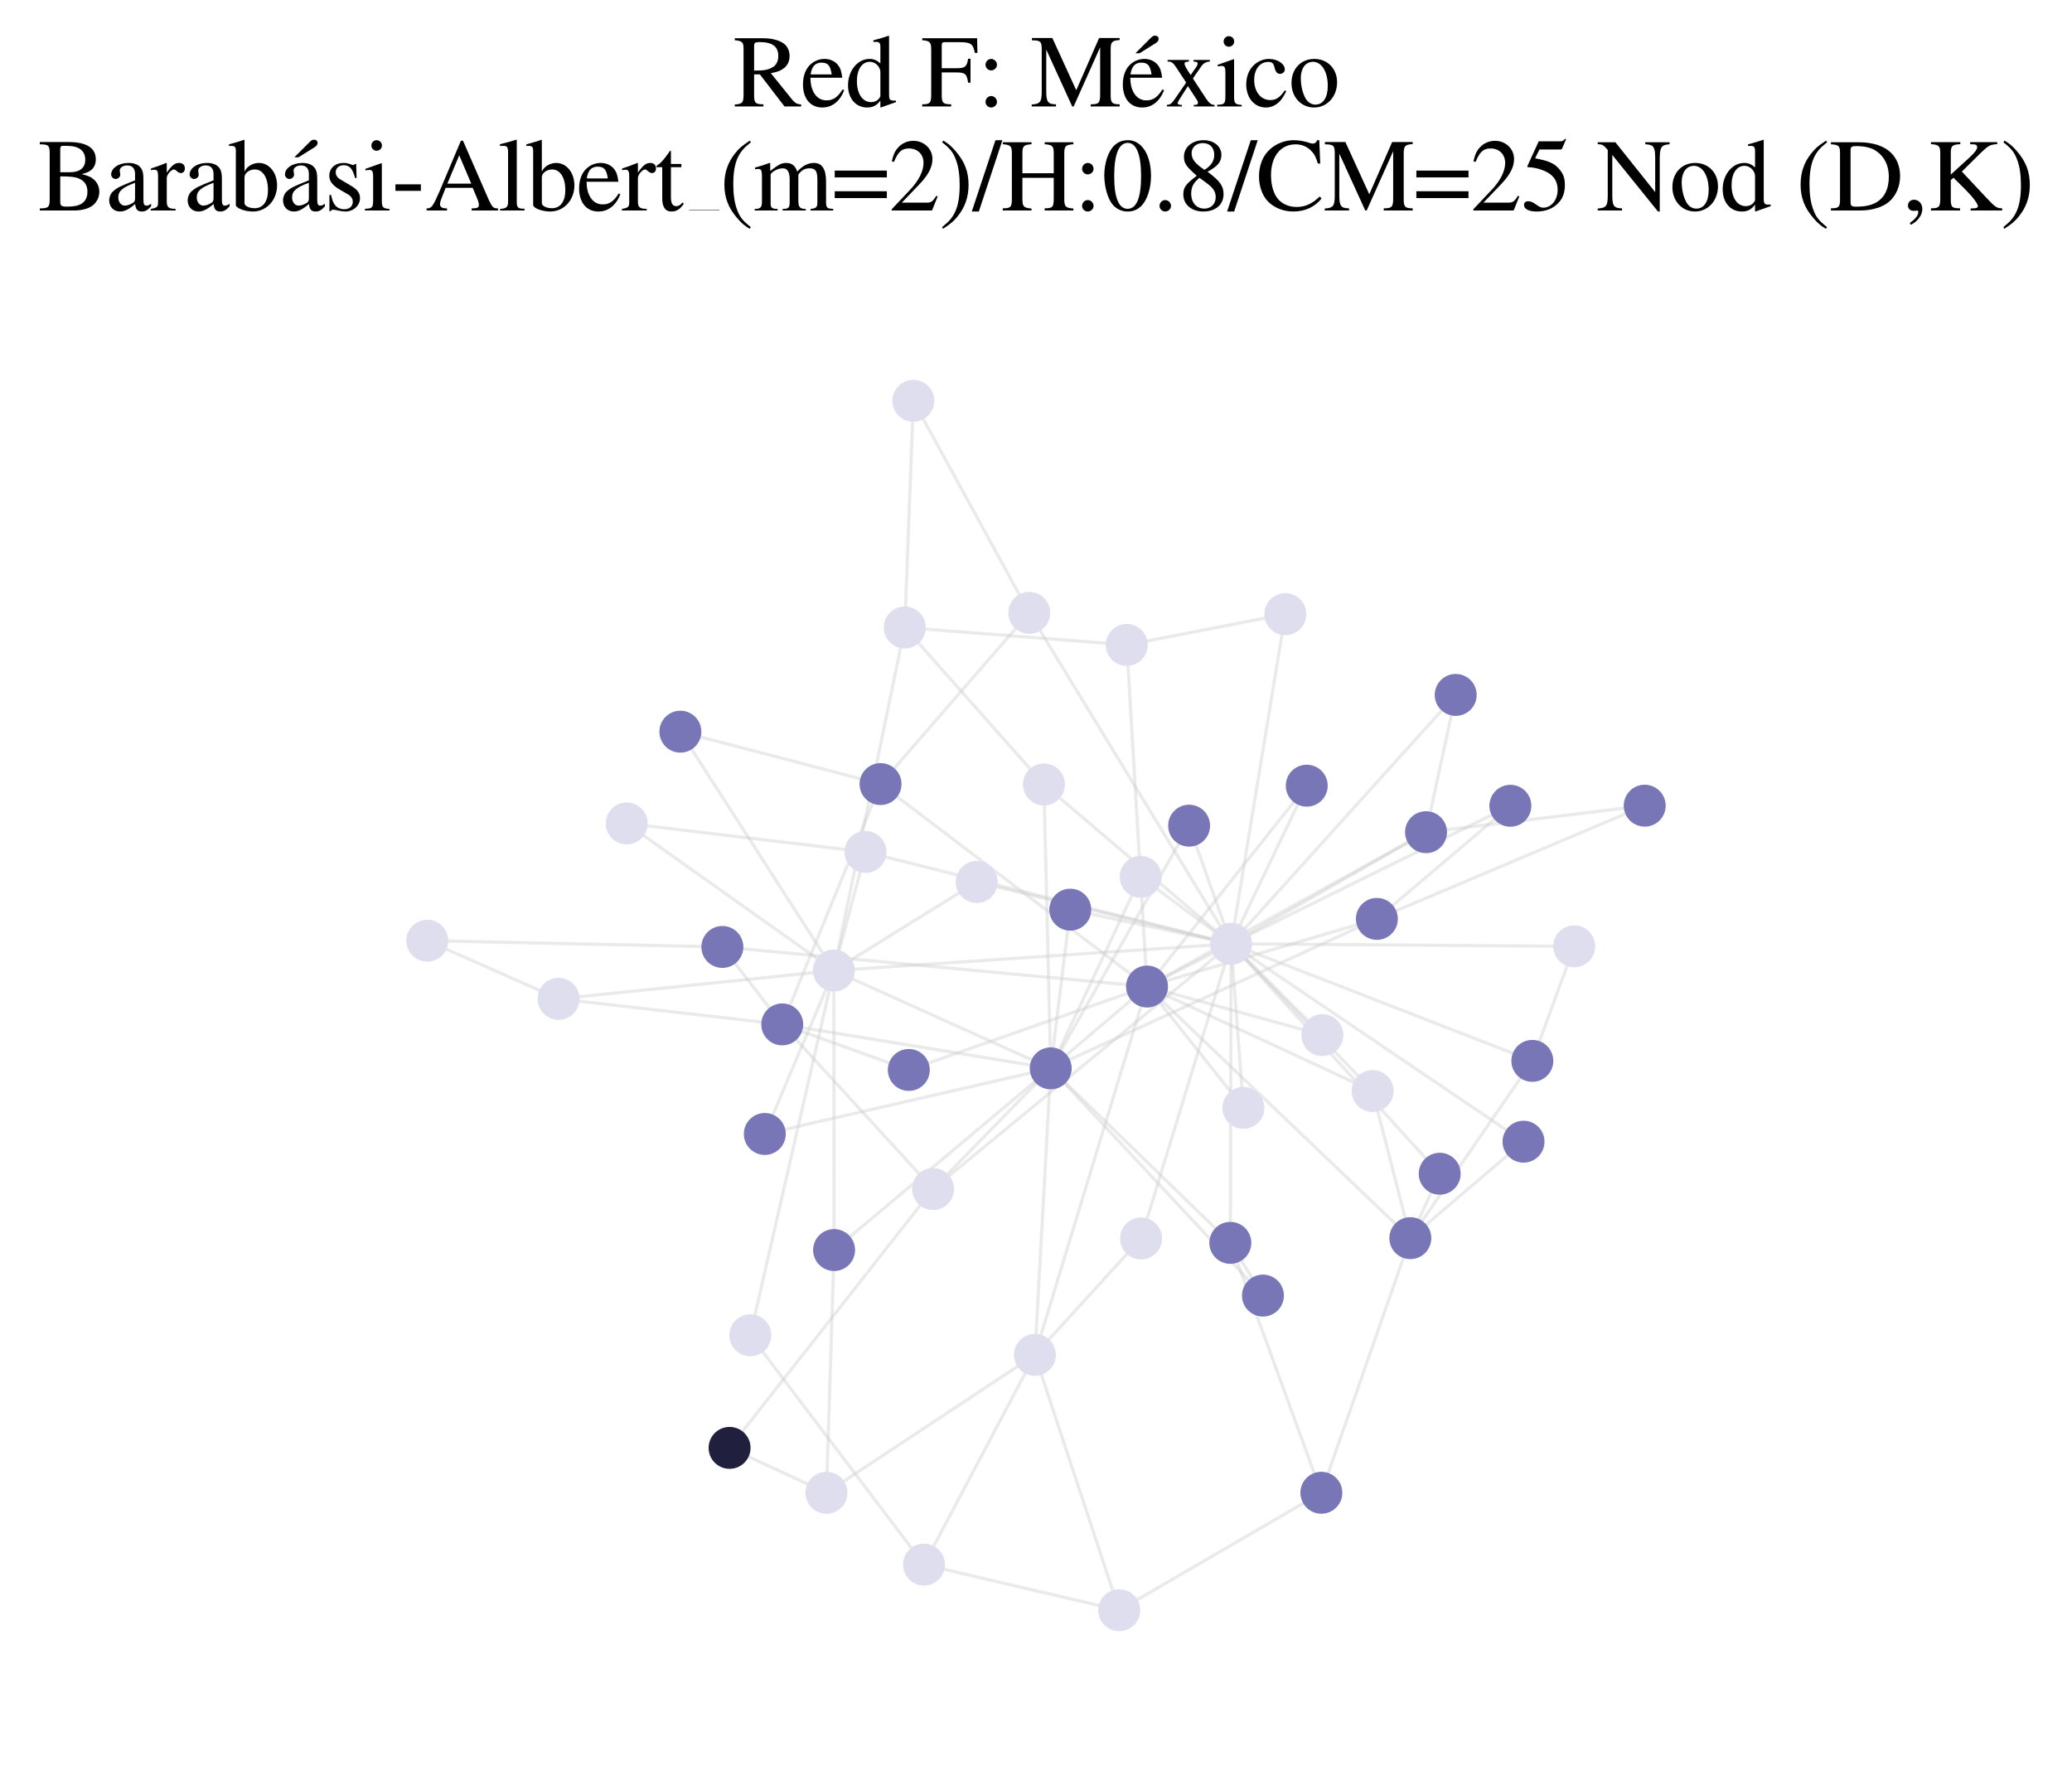<?xml version="1.0" encoding="utf-8" standalone="no"?>
<!DOCTYPE svg PUBLIC "-//W3C//DTD SVG 1.1//EN"
  "http://www.w3.org/Graphics/SVG/1.1/DTD/svg11.dtd">
<svg xmlns:xlink="http://www.w3.org/1999/xlink" width="196.214pt" height="168.136pt" viewBox="0 0 196.214 168.136" xmlns="http://www.w3.org/2000/svg" version="1.1">
 <defs>
  <style type="text/css">*{stroke-linejoin: round; stroke-linecap: butt}</style>
 </defs>
 <g id="figure_1">
  <g id="patch_1">
   <path d="M 0 168.136 
L 196.214 168.136 
L 196.214 0 
L 0 0 
z
" style="fill: #ffffff"/>
  </g>
  <g id="axes_1">
   <g id="LineCollection_1">
    <path d="M 116.582 89.389 
L 108.622 93.438 
" clip-path="url(#pdef46e6720)" style="fill: none; stroke: #cccccc; stroke-opacity: 0.4; stroke-width: 0.3"/>
    <path d="M 116.582 89.389 
L 88.361 112.615 
" clip-path="url(#pdef46e6720)" style="fill: none; stroke: #cccccc; stroke-opacity: 0.4; stroke-width: 0.3"/>
    <path d="M 116.582 89.389 
L 129.983 103.333 
" clip-path="url(#pdef46e6720)" style="fill: none; stroke: #cccccc; stroke-opacity: 0.4; stroke-width: 0.3"/>
    <path d="M 116.582 89.389 
L 78.967 91.923 
" clip-path="url(#pdef46e6720)" style="fill: none; stroke: #cccccc; stroke-opacity: 0.4; stroke-width: 0.3"/>
    <path d="M 116.582 89.389 
L 117.751 104.928 
" clip-path="url(#pdef46e6720)" style="fill: none; stroke: #cccccc; stroke-opacity: 0.4; stroke-width: 0.3"/>
    <path d="M 116.582 89.389 
L 108.058 117.298 
" clip-path="url(#pdef46e6720)" style="fill: none; stroke: #cccccc; stroke-opacity: 0.4; stroke-width: 0.3"/>
    <path d="M 116.582 89.389 
L 145.109 100.479 
" clip-path="url(#pdef46e6720)" style="fill: none; stroke: #cccccc; stroke-opacity: 0.4; stroke-width: 0.3"/>
    <path d="M 116.582 89.389 
L 92.49 83.538 
" clip-path="url(#pdef46e6720)" style="fill: none; stroke: #cccccc; stroke-opacity: 0.4; stroke-width: 0.3"/>
    <path d="M 116.582 89.389 
L 116.509 117.716 
" clip-path="url(#pdef46e6720)" style="fill: none; stroke: #cccccc; stroke-opacity: 0.4; stroke-width: 0.3"/>
    <path d="M 116.582 89.389 
L 136.336 111.169 
" clip-path="url(#pdef46e6720)" style="fill: none; stroke: #cccccc; stroke-opacity: 0.4; stroke-width: 0.3"/>
    <path d="M 116.582 89.389 
L 135.041 78.82 
" clip-path="url(#pdef46e6720)" style="fill: none; stroke: #cccccc; stroke-opacity: 0.4; stroke-width: 0.3"/>
    <path d="M 116.582 89.389 
L 101.353 86.157 
" clip-path="url(#pdef46e6720)" style="fill: none; stroke: #cccccc; stroke-opacity: 0.4; stroke-width: 0.3"/>
    <path d="M 116.582 89.389 
L 98.857 74.296 
" clip-path="url(#pdef46e6720)" style="fill: none; stroke: #cccccc; stroke-opacity: 0.4; stroke-width: 0.3"/>
    <path d="M 116.582 89.389 
L 144.275 108.132 
" clip-path="url(#pdef46e6720)" style="fill: none; stroke: #cccccc; stroke-opacity: 0.4; stroke-width: 0.3"/>
    <path d="M 116.582 89.389 
L 81.962 80.688 
" clip-path="url(#pdef46e6720)" style="fill: none; stroke: #cccccc; stroke-opacity: 0.4; stroke-width: 0.3"/>
    <path d="M 116.582 89.389 
L 112.607 78.202 
" clip-path="url(#pdef46e6720)" style="fill: none; stroke: #cccccc; stroke-opacity: 0.4; stroke-width: 0.3"/>
    <path d="M 116.582 89.389 
L 97.471 58.044 
" clip-path="url(#pdef46e6720)" style="fill: none; stroke: #cccccc; stroke-opacity: 0.4; stroke-width: 0.3"/>
    <path d="M 116.582 89.389 
L 125.224 98.038 
" clip-path="url(#pdef46e6720)" style="fill: none; stroke: #cccccc; stroke-opacity: 0.4; stroke-width: 0.3"/>
    <path d="M 116.582 89.389 
L 149.077 89.631 
" clip-path="url(#pdef46e6720)" style="fill: none; stroke: #cccccc; stroke-opacity: 0.4; stroke-width: 0.3"/>
    <path d="M 116.582 89.389 
L 108.019 83.051 
" clip-path="url(#pdef46e6720)" style="fill: none; stroke: #cccccc; stroke-opacity: 0.4; stroke-width: 0.3"/>
    <path d="M 116.582 89.389 
L 137.852 65.818 
" clip-path="url(#pdef46e6720)" style="fill: none; stroke: #cccccc; stroke-opacity: 0.4; stroke-width: 0.3"/>
    <path d="M 116.582 89.389 
L 121.717 58.169 
" clip-path="url(#pdef46e6720)" style="fill: none; stroke: #cccccc; stroke-opacity: 0.4; stroke-width: 0.3"/>
    <path d="M 116.582 89.389 
L 123.746 74.415 
" clip-path="url(#pdef46e6720)" style="fill: none; stroke: #cccccc; stroke-opacity: 0.4; stroke-width: 0.3"/>
    <path d="M 116.582 89.389 
L 143.029 76.318 
" clip-path="url(#pdef46e6720)" style="fill: none; stroke: #cccccc; stroke-opacity: 0.4; stroke-width: 0.3"/>
    <path d="M 108.622 93.438 
L 129.983 103.333 
" clip-path="url(#pdef46e6720)" style="fill: none; stroke: #cccccc; stroke-opacity: 0.4; stroke-width: 0.3"/>
    <path d="M 108.622 93.438 
L 99.499 101.188 
" clip-path="url(#pdef46e6720)" style="fill: none; stroke: #cccccc; stroke-opacity: 0.4; stroke-width: 0.3"/>
    <path d="M 108.622 93.438 
L 98.003 128.327 
" clip-path="url(#pdef46e6720)" style="fill: none; stroke: #cccccc; stroke-opacity: 0.4; stroke-width: 0.3"/>
    <path d="M 108.622 93.438 
L 117.751 104.928 
" clip-path="url(#pdef46e6720)" style="fill: none; stroke: #cccccc; stroke-opacity: 0.4; stroke-width: 0.3"/>
    <path d="M 108.622 93.438 
L 133.555 117.269 
" clip-path="url(#pdef46e6720)" style="fill: none; stroke: #cccccc; stroke-opacity: 0.4; stroke-width: 0.3"/>
    <path d="M 108.622 93.438 
L 130.388 87.031 
" clip-path="url(#pdef46e6720)" style="fill: none; stroke: #cccccc; stroke-opacity: 0.4; stroke-width: 0.3"/>
    <path d="M 108.622 93.438 
L 135.041 78.82 
" clip-path="url(#pdef46e6720)" style="fill: none; stroke: #cccccc; stroke-opacity: 0.4; stroke-width: 0.3"/>
    <path d="M 108.622 93.438 
L 83.386 74.263 
" clip-path="url(#pdef46e6720)" style="fill: none; stroke: #cccccc; stroke-opacity: 0.4; stroke-width: 0.3"/>
    <path d="M 108.622 93.438 
L 106.703 61.083 
" clip-path="url(#pdef46e6720)" style="fill: none; stroke: #cccccc; stroke-opacity: 0.4; stroke-width: 0.3"/>
    <path d="M 108.622 93.438 
L 125.224 98.038 
" clip-path="url(#pdef46e6720)" style="fill: none; stroke: #cccccc; stroke-opacity: 0.4; stroke-width: 0.3"/>
    <path d="M 108.622 93.438 
L 68.407 89.688 
" clip-path="url(#pdef46e6720)" style="fill: none; stroke: #cccccc; stroke-opacity: 0.4; stroke-width: 0.3"/>
    <path d="M 108.622 93.438 
L 123.746 74.415 
" clip-path="url(#pdef46e6720)" style="fill: none; stroke: #cccccc; stroke-opacity: 0.4; stroke-width: 0.3"/>
    <path d="M 108.622 93.438 
L 86.062 101.338 
" clip-path="url(#pdef46e6720)" style="fill: none; stroke: #cccccc; stroke-opacity: 0.4; stroke-width: 0.3"/>
    <path d="M 88.361 112.615 
L 99.499 101.188 
" clip-path="url(#pdef46e6720)" style="fill: none; stroke: #cccccc; stroke-opacity: 0.4; stroke-width: 0.3"/>
    <path d="M 88.361 112.615 
L 74.076 97.024 
" clip-path="url(#pdef46e6720)" style="fill: none; stroke: #cccccc; stroke-opacity: 0.4; stroke-width: 0.3"/>
    <path d="M 88.361 112.615 
L 69.09 137.133 
" clip-path="url(#pdef46e6720)" style="fill: none; stroke: #cccccc; stroke-opacity: 0.4; stroke-width: 0.3"/>
    <path d="M 129.983 103.333 
L 133.555 117.269 
" clip-path="url(#pdef46e6720)" style="fill: none; stroke: #cccccc; stroke-opacity: 0.4; stroke-width: 0.3"/>
    <path d="M 99.499 101.188 
L 78.967 91.923 
" clip-path="url(#pdef46e6720)" style="fill: none; stroke: #cccccc; stroke-opacity: 0.4; stroke-width: 0.3"/>
    <path d="M 99.499 101.188 
L 98.003 128.327 
" clip-path="url(#pdef46e6720)" style="fill: none; stroke: #cccccc; stroke-opacity: 0.4; stroke-width: 0.3"/>
    <path d="M 99.499 101.188 
L 78.987 118.396 
" clip-path="url(#pdef46e6720)" style="fill: none; stroke: #cccccc; stroke-opacity: 0.4; stroke-width: 0.3"/>
    <path d="M 99.499 101.188 
L 116.509 117.716 
" clip-path="url(#pdef46e6720)" style="fill: none; stroke: #cccccc; stroke-opacity: 0.4; stroke-width: 0.3"/>
    <path d="M 99.499 101.188 
L 130.388 87.031 
" clip-path="url(#pdef46e6720)" style="fill: none; stroke: #cccccc; stroke-opacity: 0.4; stroke-width: 0.3"/>
    <path d="M 99.499 101.188 
L 74.076 97.024 
" clip-path="url(#pdef46e6720)" style="fill: none; stroke: #cccccc; stroke-opacity: 0.4; stroke-width: 0.3"/>
    <path d="M 99.499 101.188 
L 101.353 86.157 
" clip-path="url(#pdef46e6720)" style="fill: none; stroke: #cccccc; stroke-opacity: 0.4; stroke-width: 0.3"/>
    <path d="M 99.499 101.188 
L 98.857 74.296 
" clip-path="url(#pdef46e6720)" style="fill: none; stroke: #cccccc; stroke-opacity: 0.4; stroke-width: 0.3"/>
    <path d="M 99.499 101.188 
L 112.607 78.202 
" clip-path="url(#pdef46e6720)" style="fill: none; stroke: #cccccc; stroke-opacity: 0.4; stroke-width: 0.3"/>
    <path d="M 99.499 101.188 
L 72.425 107.402 
" clip-path="url(#pdef46e6720)" style="fill: none; stroke: #cccccc; stroke-opacity: 0.4; stroke-width: 0.3"/>
    <path d="M 99.499 101.188 
L 108.019 83.051 
" clip-path="url(#pdef46e6720)" style="fill: none; stroke: #cccccc; stroke-opacity: 0.4; stroke-width: 0.3"/>
    <path d="M 99.499 101.188 
L 119.598 122.708 
" clip-path="url(#pdef46e6720)" style="fill: none; stroke: #cccccc; stroke-opacity: 0.4; stroke-width: 0.3"/>
    <path d="M 78.967 91.923 
L 92.49 83.538 
" clip-path="url(#pdef46e6720)" style="fill: none; stroke: #cccccc; stroke-opacity: 0.4; stroke-width: 0.3"/>
    <path d="M 78.967 91.923 
L 78.987 118.396 
" clip-path="url(#pdef46e6720)" style="fill: none; stroke: #cccccc; stroke-opacity: 0.4; stroke-width: 0.3"/>
    <path d="M 78.967 91.923 
L 81.962 80.688 
" clip-path="url(#pdef46e6720)" style="fill: none; stroke: #cccccc; stroke-opacity: 0.4; stroke-width: 0.3"/>
    <path d="M 78.967 91.923 
L 85.681 59.433 
" clip-path="url(#pdef46e6720)" style="fill: none; stroke: #cccccc; stroke-opacity: 0.4; stroke-width: 0.3"/>
    <path d="M 78.967 91.923 
L 72.425 107.402 
" clip-path="url(#pdef46e6720)" style="fill: none; stroke: #cccccc; stroke-opacity: 0.4; stroke-width: 0.3"/>
    <path d="M 78.967 91.923 
L 52.896 94.603 
" clip-path="url(#pdef46e6720)" style="fill: none; stroke: #cccccc; stroke-opacity: 0.4; stroke-width: 0.3"/>
    <path d="M 78.967 91.923 
L 64.43 69.299 
" clip-path="url(#pdef46e6720)" style="fill: none; stroke: #cccccc; stroke-opacity: 0.4; stroke-width: 0.3"/>
    <path d="M 78.967 91.923 
L 71.052 126.469 
" clip-path="url(#pdef46e6720)" style="fill: none; stroke: #cccccc; stroke-opacity: 0.4; stroke-width: 0.3"/>
    <path d="M 78.967 91.923 
L 59.348 77.994 
" clip-path="url(#pdef46e6720)" style="fill: none; stroke: #cccccc; stroke-opacity: 0.4; stroke-width: 0.3"/>
    <path d="M 98.003 128.327 
L 108.058 117.298 
" clip-path="url(#pdef46e6720)" style="fill: none; stroke: #cccccc; stroke-opacity: 0.4; stroke-width: 0.3"/>
    <path d="M 98.003 128.327 
L 105.988 152.509 
" clip-path="url(#pdef46e6720)" style="fill: none; stroke: #cccccc; stroke-opacity: 0.4; stroke-width: 0.3"/>
    <path d="M 98.003 128.327 
L 87.5 148.188 
" clip-path="url(#pdef46e6720)" style="fill: none; stroke: #cccccc; stroke-opacity: 0.4; stroke-width: 0.3"/>
    <path d="M 98.003 128.327 
L 78.264 141.387 
" clip-path="url(#pdef46e6720)" style="fill: none; stroke: #cccccc; stroke-opacity: 0.4; stroke-width: 0.3"/>
    <path d="M 133.555 117.269 
L 145.109 100.479 
" clip-path="url(#pdef46e6720)" style="fill: none; stroke: #cccccc; stroke-opacity: 0.4; stroke-width: 0.3"/>
    <path d="M 133.555 117.269 
L 136.336 111.169 
" clip-path="url(#pdef46e6720)" style="fill: none; stroke: #cccccc; stroke-opacity: 0.4; stroke-width: 0.3"/>
    <path d="M 133.555 117.269 
L 144.275 108.132 
" clip-path="url(#pdef46e6720)" style="fill: none; stroke: #cccccc; stroke-opacity: 0.4; stroke-width: 0.3"/>
    <path d="M 133.555 117.269 
L 125.131 141.385 
" clip-path="url(#pdef46e6720)" style="fill: none; stroke: #cccccc; stroke-opacity: 0.4; stroke-width: 0.3"/>
    <path d="M 145.109 100.479 
L 149.077 89.631 
" clip-path="url(#pdef46e6720)" style="fill: none; stroke: #cccccc; stroke-opacity: 0.4; stroke-width: 0.3"/>
    <path d="M 78.987 118.396 
L 78.264 141.387 
" clip-path="url(#pdef46e6720)" style="fill: none; stroke: #cccccc; stroke-opacity: 0.4; stroke-width: 0.3"/>
    <path d="M 116.509 117.716 
L 125.131 141.385 
" clip-path="url(#pdef46e6720)" style="fill: none; stroke: #cccccc; stroke-opacity: 0.4; stroke-width: 0.3"/>
    <path d="M 116.509 117.716 
L 119.598 122.708 
" clip-path="url(#pdef46e6720)" style="fill: none; stroke: #cccccc; stroke-opacity: 0.4; stroke-width: 0.3"/>
    <path d="M 130.388 87.031 
L 155.752 76.309 
" clip-path="url(#pdef46e6720)" style="fill: none; stroke: #cccccc; stroke-opacity: 0.4; stroke-width: 0.3"/>
    <path d="M 130.388 87.031 
L 143.029 76.318 
" clip-path="url(#pdef46e6720)" style="fill: none; stroke: #cccccc; stroke-opacity: 0.4; stroke-width: 0.3"/>
    <path d="M 74.076 97.024 
L 83.386 74.263 
" clip-path="url(#pdef46e6720)" style="fill: none; stroke: #cccccc; stroke-opacity: 0.4; stroke-width: 0.3"/>
    <path d="M 74.076 97.024 
L 52.896 94.603 
" clip-path="url(#pdef46e6720)" style="fill: none; stroke: #cccccc; stroke-opacity: 0.4; stroke-width: 0.3"/>
    <path d="M 74.076 97.024 
L 68.407 89.688 
" clip-path="url(#pdef46e6720)" style="fill: none; stroke: #cccccc; stroke-opacity: 0.4; stroke-width: 0.3"/>
    <path d="M 74.076 97.024 
L 86.062 101.338 
" clip-path="url(#pdef46e6720)" style="fill: none; stroke: #cccccc; stroke-opacity: 0.4; stroke-width: 0.3"/>
    <path d="M 135.041 78.82 
L 137.852 65.818 
" clip-path="url(#pdef46e6720)" style="fill: none; stroke: #cccccc; stroke-opacity: 0.4; stroke-width: 0.3"/>
    <path d="M 135.041 78.82 
L 155.752 76.309 
" clip-path="url(#pdef46e6720)" style="fill: none; stroke: #cccccc; stroke-opacity: 0.4; stroke-width: 0.3"/>
    <path d="M 98.857 74.296 
L 85.681 59.433 
" clip-path="url(#pdef46e6720)" style="fill: none; stroke: #cccccc; stroke-opacity: 0.4; stroke-width: 0.3"/>
    <path d="M 83.386 74.263 
L 97.471 58.044 
" clip-path="url(#pdef46e6720)" style="fill: none; stroke: #cccccc; stroke-opacity: 0.4; stroke-width: 0.3"/>
    <path d="M 83.386 74.263 
L 64.43 69.299 
" clip-path="url(#pdef46e6720)" style="fill: none; stroke: #cccccc; stroke-opacity: 0.4; stroke-width: 0.3"/>
    <path d="M 81.962 80.688 
L 59.348 77.994 
" clip-path="url(#pdef46e6720)" style="fill: none; stroke: #cccccc; stroke-opacity: 0.4; stroke-width: 0.3"/>
    <path d="M 85.681 59.433 
L 106.703 61.083 
" clip-path="url(#pdef46e6720)" style="fill: none; stroke: #cccccc; stroke-opacity: 0.4; stroke-width: 0.3"/>
    <path d="M 85.681 59.433 
L 86.49 37.963 
" clip-path="url(#pdef46e6720)" style="fill: none; stroke: #cccccc; stroke-opacity: 0.4; stroke-width: 0.3"/>
    <path d="M 97.471 58.044 
L 86.49 37.963 
" clip-path="url(#pdef46e6720)" style="fill: none; stroke: #cccccc; stroke-opacity: 0.4; stroke-width: 0.3"/>
    <path d="M 125.131 141.385 
L 105.988 152.509 
" clip-path="url(#pdef46e6720)" style="fill: none; stroke: #cccccc; stroke-opacity: 0.4; stroke-width: 0.3"/>
    <path d="M 106.703 61.083 
L 121.717 58.169 
" clip-path="url(#pdef46e6720)" style="fill: none; stroke: #cccccc; stroke-opacity: 0.4; stroke-width: 0.3"/>
    <path d="M 105.988 152.509 
L 87.5 148.188 
" clip-path="url(#pdef46e6720)" style="fill: none; stroke: #cccccc; stroke-opacity: 0.4; stroke-width: 0.3"/>
    <path d="M 87.5 148.188 
L 71.052 126.469 
" clip-path="url(#pdef46e6720)" style="fill: none; stroke: #cccccc; stroke-opacity: 0.4; stroke-width: 0.3"/>
    <path d="M 52.896 94.603 
L 40.462 89.094 
" clip-path="url(#pdef46e6720)" style="fill: none; stroke: #cccccc; stroke-opacity: 0.4; stroke-width: 0.3"/>
    <path d="M 78.264 141.387 
L 69.09 137.133 
" clip-path="url(#pdef46e6720)" style="fill: none; stroke: #cccccc; stroke-opacity: 0.4; stroke-width: 0.3"/>
    <path d="M 68.407 89.688 
L 40.462 89.094 
" clip-path="url(#pdef46e6720)" style="fill: none; stroke: #cccccc; stroke-opacity: 0.4; stroke-width: 0.3"/>
   </g>
   <g id="PathCollection_1">
    <defs>
     <path id="C0_0_86cd9e9318" d="M 0 1.936 
C 0.514 1.936 1.006 1.732 1.369 1.369 
C 1.732 1.006 1.936 0.514 1.936 -0 
C 1.936 -0.514 1.732 -1.006 1.369 -1.369 
C 1.006 -1.732 0.514 -1.936 0 -1.936 
C -0.514 -1.936 -1.006 -1.732 -1.369 -1.369 
C -1.732 -1.006 -1.936 -0.514 -1.936 0 
C -1.936 0.514 -1.732 1.006 -1.369 1.369 
C -1.006 1.732 -0.514 1.936 0 1.936 
z
"/>
    </defs>
    <g clip-path="url(#pdef46e6720)">
     <use xlink:href="#C0_0_86cd9e9318" x="116.582" y="89.389" style="fill: #dedeee; stroke: #dedeee; stroke-width: 0.1"/>
    </g>
    <g clip-path="url(#pdef46e6720)">
     <use xlink:href="#C0_0_86cd9e9318" x="108.622" y="93.438" style="fill: #7976b8; stroke: #7976b8; stroke-width: 0.1"/>
    </g>
    <g clip-path="url(#pdef46e6720)">
     <use xlink:href="#C0_0_86cd9e9318" x="88.361" y="112.615" style="fill: #dedeee; stroke: #dedeee; stroke-width: 0.1"/>
    </g>
    <g clip-path="url(#pdef46e6720)">
     <use xlink:href="#C0_0_86cd9e9318" x="129.983" y="103.333" style="fill: #dedeee; stroke: #dedeee; stroke-width: 0.1"/>
    </g>
    <g clip-path="url(#pdef46e6720)">
     <use xlink:href="#C0_0_86cd9e9318" x="99.499" y="101.188" style="fill: #7976b8; stroke: #7976b8; stroke-width: 0.1"/>
    </g>
    <g clip-path="url(#pdef46e6720)">
     <use xlink:href="#C0_0_86cd9e9318" x="78.967" y="91.923" style="fill: #dedeee; stroke: #dedeee; stroke-width: 0.1"/>
    </g>
    <g clip-path="url(#pdef46e6720)">
     <use xlink:href="#C0_0_86cd9e9318" x="98.003" y="128.327" style="fill: #dedeee; stroke: #dedeee; stroke-width: 0.1"/>
    </g>
    <g clip-path="url(#pdef46e6720)">
     <use xlink:href="#C0_0_86cd9e9318" x="117.751" y="104.928" style="fill: #dedeee; stroke: #dedeee; stroke-width: 0.1"/>
    </g>
    <g clip-path="url(#pdef46e6720)">
     <use xlink:href="#C0_0_86cd9e9318" x="133.555" y="117.269" style="fill: #7976b8; stroke: #7976b8; stroke-width: 0.1"/>
    </g>
    <g clip-path="url(#pdef46e6720)">
     <use xlink:href="#C0_0_86cd9e9318" x="108.058" y="117.298" style="fill: #dedeee; stroke: #dedeee; stroke-width: 0.1"/>
    </g>
    <g clip-path="url(#pdef46e6720)">
     <use xlink:href="#C0_0_86cd9e9318" x="145.109" y="100.479" style="fill: #7976b8; stroke: #7976b8; stroke-width: 0.1"/>
    </g>
    <g clip-path="url(#pdef46e6720)">
     <use xlink:href="#C0_0_86cd9e9318" x="92.49" y="83.538" style="fill: #dedeee; stroke: #dedeee; stroke-width: 0.1"/>
    </g>
    <g clip-path="url(#pdef46e6720)">
     <use xlink:href="#C0_0_86cd9e9318" x="78.987" y="118.396" style="fill: #7976b8; stroke: #7976b8; stroke-width: 0.1"/>
    </g>
    <g clip-path="url(#pdef46e6720)">
     <use xlink:href="#C0_0_86cd9e9318" x="116.509" y="117.716" style="fill: #7976b8; stroke: #7976b8; stroke-width: 0.1"/>
    </g>
    <g clip-path="url(#pdef46e6720)">
     <use xlink:href="#C0_0_86cd9e9318" x="136.336" y="111.169" style="fill: #7976b8; stroke: #7976b8; stroke-width: 0.1"/>
    </g>
    <g clip-path="url(#pdef46e6720)">
     <use xlink:href="#C0_0_86cd9e9318" x="130.388" y="87.031" style="fill: #7976b8; stroke: #7976b8; stroke-width: 0.1"/>
    </g>
    <g clip-path="url(#pdef46e6720)">
     <use xlink:href="#C0_0_86cd9e9318" x="74.076" y="97.024" style="fill: #7976b8; stroke: #7976b8; stroke-width: 0.1"/>
    </g>
    <g clip-path="url(#pdef46e6720)">
     <use xlink:href="#C0_0_86cd9e9318" x="135.041" y="78.82" style="fill: #7976b8; stroke: #7976b8; stroke-width: 0.1"/>
    </g>
    <g clip-path="url(#pdef46e6720)">
     <use xlink:href="#C0_0_86cd9e9318" x="101.353" y="86.157" style="fill: #7976b8; stroke: #7976b8; stroke-width: 0.1"/>
    </g>
    <g clip-path="url(#pdef46e6720)">
     <use xlink:href="#C0_0_86cd9e9318" x="98.857" y="74.296" style="fill: #dedeee; stroke: #dedeee; stroke-width: 0.1"/>
    </g>
    <g clip-path="url(#pdef46e6720)">
     <use xlink:href="#C0_0_86cd9e9318" x="144.275" y="108.132" style="fill: #7976b8; stroke: #7976b8; stroke-width: 0.1"/>
    </g>
    <g clip-path="url(#pdef46e6720)">
     <use xlink:href="#C0_0_86cd9e9318" x="83.386" y="74.263" style="fill: #7976b8; stroke: #7976b8; stroke-width: 0.1"/>
    </g>
    <g clip-path="url(#pdef46e6720)">
     <use xlink:href="#C0_0_86cd9e9318" x="81.962" y="80.688" style="fill: #dedeee; stroke: #dedeee; stroke-width: 0.1"/>
    </g>
    <g clip-path="url(#pdef46e6720)">
     <use xlink:href="#C0_0_86cd9e9318" x="112.607" y="78.202" style="fill: #7976b8; stroke: #7976b8; stroke-width: 0.1"/>
    </g>
    <g clip-path="url(#pdef46e6720)">
     <use xlink:href="#C0_0_86cd9e9318" x="85.681" y="59.433" style="fill: #dedeee; stroke: #dedeee; stroke-width: 0.1"/>
    </g>
    <g clip-path="url(#pdef46e6720)">
     <use xlink:href="#C0_0_86cd9e9318" x="97.471" y="58.044" style="fill: #dedeee; stroke: #dedeee; stroke-width: 0.1"/>
    </g>
    <g clip-path="url(#pdef46e6720)">
     <use xlink:href="#C0_0_86cd9e9318" x="125.131" y="141.385" style="fill: #7976b8; stroke: #7976b8; stroke-width: 0.1"/>
    </g>
    <g clip-path="url(#pdef46e6720)">
     <use xlink:href="#C0_0_86cd9e9318" x="106.703" y="61.083" style="fill: #dedeee; stroke: #dedeee; stroke-width: 0.1"/>
    </g>
    <g clip-path="url(#pdef46e6720)">
     <use xlink:href="#C0_0_86cd9e9318" x="125.224" y="98.038" style="fill: #dedeee; stroke: #dedeee; stroke-width: 0.1"/>
    </g>
    <g clip-path="url(#pdef46e6720)">
     <use xlink:href="#C0_0_86cd9e9318" x="105.988" y="152.509" style="fill: #dedeee; stroke: #dedeee; stroke-width: 0.1"/>
    </g>
    <g clip-path="url(#pdef46e6720)">
     <use xlink:href="#C0_0_86cd9e9318" x="72.425" y="107.402" style="fill: #7976b8; stroke: #7976b8; stroke-width: 0.1"/>
    </g>
    <g clip-path="url(#pdef46e6720)">
     <use xlink:href="#C0_0_86cd9e9318" x="87.5" y="148.188" style="fill: #dedeee; stroke: #dedeee; stroke-width: 0.1"/>
    </g>
    <g clip-path="url(#pdef46e6720)">
     <use xlink:href="#C0_0_86cd9e9318" x="149.077" y="89.631" style="fill: #dedeee; stroke: #dedeee; stroke-width: 0.1"/>
    </g>
    <g clip-path="url(#pdef46e6720)">
     <use xlink:href="#C0_0_86cd9e9318" x="52.896" y="94.603" style="fill: #dedeee; stroke: #dedeee; stroke-width: 0.1"/>
    </g>
    <g clip-path="url(#pdef46e6720)">
     <use xlink:href="#C0_0_86cd9e9318" x="64.43" y="69.299" style="fill: #7976b8; stroke: #7976b8; stroke-width: 0.1"/>
    </g>
    <g clip-path="url(#pdef46e6720)">
     <use xlink:href="#C0_0_86cd9e9318" x="86.49" y="37.963" style="fill: #dedeee; stroke: #dedeee; stroke-width: 0.1"/>
    </g>
    <g clip-path="url(#pdef46e6720)">
     <use xlink:href="#C0_0_86cd9e9318" x="108.019" y="83.051" style="fill: #dedeee; stroke: #dedeee; stroke-width: 0.1"/>
    </g>
    <g clip-path="url(#pdef46e6720)">
     <use xlink:href="#C0_0_86cd9e9318" x="78.264" y="141.387" style="fill: #dedeee; stroke: #dedeee; stroke-width: 0.1"/>
    </g>
    <g clip-path="url(#pdef46e6720)">
     <use xlink:href="#C0_0_86cd9e9318" x="137.852" y="65.818" style="fill: #7976b8; stroke: #7976b8; stroke-width: 0.1"/>
    </g>
    <g clip-path="url(#pdef46e6720)">
     <use xlink:href="#C0_0_86cd9e9318" x="71.052" y="126.469" style="fill: #dedeee; stroke: #dedeee; stroke-width: 0.1"/>
    </g>
    <g clip-path="url(#pdef46e6720)">
     <use xlink:href="#C0_0_86cd9e9318" x="119.598" y="122.708" style="fill: #7976b8; stroke: #7976b8; stroke-width: 0.1"/>
    </g>
    <g clip-path="url(#pdef46e6720)">
     <use xlink:href="#C0_0_86cd9e9318" x="69.09" y="137.133" style="fill: #201f3d; stroke: #201f3d; stroke-width: 0.1"/>
    </g>
    <g clip-path="url(#pdef46e6720)">
     <use xlink:href="#C0_0_86cd9e9318" x="59.348" y="77.994" style="fill: #dedeee; stroke: #dedeee; stroke-width: 0.1"/>
    </g>
    <g clip-path="url(#pdef46e6720)">
     <use xlink:href="#C0_0_86cd9e9318" x="68.407" y="89.688" style="fill: #7976b8; stroke: #7976b8; stroke-width: 0.1"/>
    </g>
    <g clip-path="url(#pdef46e6720)">
     <use xlink:href="#C0_0_86cd9e9318" x="121.717" y="58.169" style="fill: #dedeee; stroke: #dedeee; stroke-width: 0.1"/>
    </g>
    <g clip-path="url(#pdef46e6720)">
     <use xlink:href="#C0_0_86cd9e9318" x="123.746" y="74.415" style="fill: #7976b8; stroke: #7976b8; stroke-width: 0.1"/>
    </g>
    <g clip-path="url(#pdef46e6720)">
     <use xlink:href="#C0_0_86cd9e9318" x="155.752" y="76.309" style="fill: #7976b8; stroke: #7976b8; stroke-width: 0.1"/>
    </g>
    <g clip-path="url(#pdef46e6720)">
     <use xlink:href="#C0_0_86cd9e9318" x="143.029" y="76.318" style="fill: #7976b8; stroke: #7976b8; stroke-width: 0.1"/>
    </g>
    <g clip-path="url(#pdef46e6720)">
     <use xlink:href="#C0_0_86cd9e9318" x="40.462" y="89.094" style="fill: #dedeee; stroke: #dedeee; stroke-width: 0.1"/>
    </g>
    <g clip-path="url(#pdef46e6720)">
     <use xlink:href="#C0_0_86cd9e9318" x="86.062" y="101.338" style="fill: #7976b8; stroke: #7976b8; stroke-width: 0.1"/>
    </g>
   </g>
   <g id="text_1">
    <!-- Red F: México -->
    <g transform="translate(69.415 10.084) scale(0.096 -0.096)">
     <defs>
      <path id="NimbusRomNo9L-Regu-52" d="M 4218 121 
C 3974 140 3846 205 3661 424 
L 2342 2061 
C 2771 2143 2963 2219 3174 2388 
C 3379 2553 3501 2818 3501 3113 
C 3501 3385 3418 3618 3251 3801 
C 3008 4059 2477 4224 1875 4224 
L 109 4224 
L 109 4102 
C 589 4051 653 3981 653 3528 
L 653 765 
C 653 236 589 159 109 121 
L 109 0 
L 1882 0 
L 1882 134 
C 1389 134 1306 219 1306 692 
L 1306 1984 
L 1664 1984 
L 3187 0 
L 4218 0 
L 4218 121 
z
M 1306 3762 
C 1306 3937 1376 3987 1632 3987 
C 2432 3987 2803 3716 2803 3123 
C 2803 2807 2669 2542 2438 2423 
C 2144 2258 1920 2221 1306 2221 
L 1306 3762 
z
" transform="scale(0.016)"/>
      <path id="NimbusRomNo9L-Regu-65" d="M 2611 1053 
C 2304 564 2029 378 1619 378 
C 1254 378 979 564 794 930 
C 678 1174 634 1386 621 1779 
L 2592 1779 
C 2541 2193 2477 2377 2317 2581 
C 2125 2811 1830 2944 1498 2944 
C 1178 2944 877 2829 634 2611 
C 333 2349 160 1894 160 1370 
C 160 486 621 -64 1357 -64 
C 1965 -64 2445 315 2714 1008 
L 2611 1053 
z
M 634 1984 
C 704 2479 922 2714 1312 2714 
C 1702 2714 1856 2535 1939 1984 
L 634 1984 
z
" transform="scale(0.016)"/>
      <path id="NimbusRomNo9L-Regu-64" d="M 2202 -64 
L 3142 269 
L 3142 365 
C 3027 365 3014 365 2995 365 
C 2765 365 2714 435 2714 731 
L 2714 4364 
L 2682 4377 
C 2374 4268 2150 4204 1741 4096 
L 1741 3994 
C 1792 4000 1830 4000 1882 4000 
C 2118 4000 2176 3936 2176 3672 
L 2176 2669 
C 1933 2874 1760 2944 1504 2944 
C 768 2944 173 2221 173 1312 
C 173 493 653 -64 1357 -64 
C 1715 -64 1958 64 2176 365 
L 2176 -45 
L 2202 -64 
z
M 2176 653 
C 2176 608 2131 531 2067 461 
C 1952 333 1792 269 1606 269 
C 1075 269 723 781 723 1568 
C 723 2291 1037 2765 1523 2765 
C 1862 2765 2176 2464 2176 2125 
L 2176 653 
z
" transform="scale(0.016)"/>
      <path id="NimbusRomNo9L-Regu-46" d="M 3066 1472 
L 3066 2957 
L 2918 2957 
C 2842 2461 2726 2368 2214 2368 
L 1286 2368 
L 1286 3766 
C 1286 3943 1318 3981 1491 3981 
L 2362 3981 
C 3085 3981 3226 3886 3334 3314 
L 3494 3314 
L 3475 4224 
L 77 4224 
L 77 4102 
C 550 4064 634 3974 634 3525 
L 634 749 
C 634 217 563 134 77 134 
L 77 0 
L 1869 0 
L 1869 134 
C 1376 134 1286 225 1286 692 
L 1286 2106 
L 2214 2106 
C 2733 2106 2842 2007 2918 1472 
L 3066 1472 
z
" transform="scale(0.016)"/>
      <path id="NimbusRomNo9L-Regu-3a" d="M 870 2944 
C 678 2944 518 2777 518 2579 
C 518 2393 678 2233 864 2233 
C 1062 2233 1229 2393 1229 2579 
C 1229 2777 1062 2944 870 2944 
z
M 870 646 
C 678 646 518 480 518 281 
C 518 96 678 -64 864 -64 
C 1062 -64 1229 96 1229 281 
C 1229 480 1062 646 870 646 
z
" transform="scale(0.016)"/>
      <path id="NimbusRomNo9L-Regu-4d" d="M 4314 3667 
L 4314 751 
C 4314 217 4237 134 3731 134 
L 3731 0 
L 5523 0 
L 5523 134 
C 5056 134 4966 223 4966 681 
L 4966 3536 
C 4966 3993 5050 4077 5523 4115 
L 5523 4237 
L 4250 4237 
L 2835 1004 
L 1357 4237 
L 90 4237 
L 90 4096 
C 614 4096 698 4019 698 3550 
L 698 943 
C 698 282 608 159 77 121 
L 77 0 
L 1581 0 
L 1581 134 
C 1088 134 979 282 979 931 
L 979 3520 
L 2586 0 
L 2675 0 
L 4314 3667 
z
" transform="scale(0.016)"/>
      <path id="NimbusRomNo9L-Regu-b4" d="M 851 3264 
L 1837 3882 
C 1971 3964 2029 4047 2029 4148 
C 2029 4275 1946 4352 1805 4352 
C 1709 4352 1651 4320 1536 4206 
L 595 3264 
L 851 3264 
z
" transform="scale(0.016)"/>
      <path id="NimbusRomNo9L-Regu-78" d="M 1779 0 
L 3066 0 
L 3066 96 
C 2867 96 2739 198 2541 480 
L 1722 1735 
L 2253 2502 
C 2374 2675 2566 2778 2771 2778 
L 2771 2880 
L 1760 2880 
L 1760 2778 
C 1952 2778 2016 2740 2016 2649 
C 2016 2571 1939 2430 1779 2229 
C 1747 2191 1670 2075 1587 1946 
L 1498 2074 
C 1318 2342 1203 2560 1203 2643 
C 1203 2733 1286 2778 1478 2778 
L 1478 2880 
L 154 2880 
L 154 2778 
L 211 2778 
C 403 2778 506 2695 704 2396 
L 1306 1479 
L 576 422 
C 384 160 320 115 109 96 
L 109 0 
L 1037 0 
L 1037 96 
C 858 96 781 128 781 211 
C 781 250 826 346 909 474 
L 1414 1261 
L 1997 365 
C 2022 326 2035 288 2035 250 
C 2035 123 1990 96 1779 96 
L 1779 0 
z
" transform="scale(0.016)"/>
      <path id="NimbusRomNo9L-Regu-69" d="M 1120 2929 
L 128 2579 
L 128 2484 
L 179 2490 
C 256 2502 339 2509 397 2509 
C 550 2509 608 2406 608 2125 
L 608 640 
C 608 179 544 109 102 109 
L 102 0 
L 1619 0 
L 1619 96 
C 1197 128 1146 191 1146 650 
L 1146 2910 
L 1120 2929 
z
M 819 4352 
C 646 4352 499 4205 499 4026 
C 499 3847 640 3699 819 3699 
C 1005 3699 1152 3840 1152 4026 
C 1152 4205 1005 4352 819 4352 
z
" transform="scale(0.016)"/>
      <path id="NimbusRomNo9L-Regu-63" d="M 2547 998 
C 2240 550 2010 397 1645 397 
C 1062 397 653 909 653 1645 
C 653 2304 1005 2758 1523 2758 
C 1754 2758 1837 2688 1901 2451 
L 1939 2310 
C 1990 2131 2106 2016 2240 2016 
C 2406 2016 2547 2138 2547 2285 
C 2547 2643 2099 2944 1562 2944 
C 1248 2944 922 2816 659 2586 
C 339 2304 160 1869 160 1363 
C 160 531 666 -64 1376 -64 
C 1664 -64 1920 38 2150 237 
C 2323 390 2445 563 2637 941 
L 2547 998 
z
" transform="scale(0.016)"/>
      <path id="NimbusRomNo9L-Regu-6f" d="M 1600 2944 
C 768 2944 186 2330 186 1446 
C 186 582 781 -64 1587 -64 
C 2394 -64 3008 614 3008 1498 
C 3008 2336 2419 2944 1600 2944 
z
M 1517 2765 
C 2054 2765 2432 2150 2432 1274 
C 2432 550 2144 115 1664 115 
C 1414 115 1178 269 1043 525 
C 864 858 762 1306 762 1760 
C 762 2368 1062 2765 1517 2765 
z
" transform="scale(0.016)"/>
     </defs>
     <use xlink:href="#NimbusRomNo9L-Regu-52" transform="scale(0.996)"/>
     <use xlink:href="#NimbusRomNo9L-Regu-65" transform="translate(66.45 0) scale(0.996)"/>
     <use xlink:href="#NimbusRomNo9L-Regu-64" transform="translate(110.684 0) scale(0.996)"/>
     <use xlink:href="#NimbusRomNo9L-Regu-46" transform="translate(185.403 0) scale(0.996)"/>
     <use xlink:href="#NimbusRomNo9L-Regu-3a" transform="translate(240.795 0) scale(0.996)"/>
     <use xlink:href="#NimbusRomNo9L-Regu-4d" transform="translate(293.397 0) scale(0.996)"/>
     <use xlink:href="#NimbusRomNo9L-Regu-b4" transform="translate(387.493 0.498) scale(0.996)"/>
     <use xlink:href="#NimbusRomNo9L-Regu-65" transform="translate(381.964 0) scale(0.996)"/>
     <use xlink:href="#NimbusRomNo9L-Regu-78" transform="translate(426.197 0) scale(0.996)"/>
     <use xlink:href="#NimbusRomNo9L-Regu-69" transform="translate(476.011 0) scale(0.996)"/>
     <use xlink:href="#NimbusRomNo9L-Regu-63" transform="translate(503.706 0) scale(0.996)"/>
     <use xlink:href="#NimbusRomNo9L-Regu-6f" transform="translate(547.939 0) scale(0.996)"/>
    </g>
    <!-- Barabási-Albert_(m=2)/H:0.8/CM=25 Nod (D,K) -->
    <g transform="translate(3.6 19.936) scale(0.096 -0.096)">
     <defs>
      <path id="NimbusRomNo9L-Regu-42" d="M 109 4237 
L 109 4096 
C 646 4096 723 4026 723 3548 
L 723 689 
C 723 212 640 128 109 128 
L 109 0 
L 2246 0 
C 2746 0 3200 136 3437 356 
C 3667 564 3795 855 3795 1165 
C 3795 1451 3680 1710 3482 1897 
C 3290 2072 3117 2150 2701 2253 
C 3034 2335 3168 2398 3322 2531 
C 3482 2671 3578 2903 3578 3163 
C 3578 3871 3008 4237 1901 4237 
L 109 4237 
z
M 1376 2112 
C 1997 2112 2291 2080 2522 1982 
C 2886 1827 3059 1568 3059 1159 
C 3059 809 2925 555 2669 406 
C 2464 290 2202 238 1779 238 
C 1466 238 1376 296 1376 504 
L 1376 2112 
z
M 1376 2368 
L 1376 3812 
C 1376 3944 1421 4001 1517 4001 
L 1798 4001 
C 2534 4001 2925 3699 2925 3137 
C 2925 2646 2586 2368 1984 2368 
L 1376 2368 
z
" transform="scale(0.016)"/>
      <path id="NimbusRomNo9L-Regu-61" d="M 2829 423 
C 2720 333 2643 301 2547 301 
C 2400 301 2355 390 2355 672 
L 2355 1920 
C 2355 2253 2323 2438 2227 2592 
C 2086 2822 1811 2944 1434 2944 
C 832 2944 358 2630 358 2227 
C 358 2080 486 1952 634 1952 
C 787 1952 922 2080 922 2221 
C 922 2246 915 2278 909 2323 
C 896 2381 890 2432 890 2477 
C 890 2650 1094 2790 1350 2790 
C 1664 2790 1837 2605 1837 2259 
L 1837 1869 
C 851 1472 742 1421 467 1178 
C 326 1050 237 832 237 621 
C 237 218 518 -64 909 -64 
C 1190 -64 1453 70 1843 403 
C 1875 70 1990 -64 2253 -64 
C 2470 -64 2605 13 2829 256 
L 2829 423 
z
M 1837 783 
C 1837 584 1805 526 1670 449 
C 1517 359 1338 301 1203 301 
C 979 301 800 520 800 796 
L 800 822 
C 800 1201 1062 1433 1837 1715 
L 1837 783 
z
" transform="scale(0.016)"/>
      <path id="NimbusRomNo9L-Regu-72" d="M 45 2496 
C 134 2515 192 2522 269 2522 
C 429 2522 486 2419 486 2138 
L 486 538 
C 486 218 442 173 32 96 
L 32 0 
L 1568 0 
L 1568 102 
C 1133 102 1024 199 1024 565 
L 1024 2013 
C 1024 2219 1299 2541 1472 2541 
C 1510 2541 1568 2509 1638 2445 
C 1741 2355 1811 2317 1894 2317 
C 2048 2317 2144 2426 2144 2605 
C 2144 2816 2010 2944 1792 2944 
C 1523 2944 1338 2797 1024 2343 
L 1024 2931 
L 992 2944 
C 653 2803 422 2721 45 2599 
L 45 2496 
z
" transform="scale(0.016)"/>
      <path id="NimbusRomNo9L-Regu-62" d="M 979 4364 
L 947 4377 
C 678 4281 506 4230 205 4147 
L 19 4096 
L 19 3994 
C 58 4000 83 4000 128 4000 
C 384 4000 442 3942 442 3673 
L 442 347 
C 442 147 986 -64 1498 -64 
C 2342 -64 2995 640 2995 1555 
C 2995 2342 2509 2944 1869 2944 
C 1478 2944 1107 2714 979 2400 
L 979 4364 
z
M 979 2061 
C 979 2310 1280 2541 1613 2541 
C 2112 2541 2432 2042 2432 1261 
C 2432 550 2125 141 1600 141 
C 1267 141 979 288 979 448 
L 979 2061 
z
" transform="scale(0.016)"/>
      <path id="NimbusRomNo9L-Regu-73" d="M 2016 2010 
L 1990 2880 
L 1920 2880 
L 1907 2867 
C 1850 2822 1843 2816 1818 2816 
C 1779 2816 1715 2829 1645 2861 
C 1504 2915 1363 2944 1197 2944 
C 691 2944 326 2616 326 2154 
C 326 1796 531 1539 1075 1231 
L 1446 1020 
C 1670 892 1779 737 1779 539 
C 1779 256 1574 77 1248 77 
C 1030 77 832 159 710 298 
C 576 455 518 600 435 960 
L 333 960 
L 333 -39 
L 416 -39 
C 461 33 486 48 563 48 
C 621 48 710 35 858 -2 
C 1037 -39 1210 -64 1325 -64 
C 1818 -64 2227 308 2227 757 
C 2227 1077 2074 1289 1690 1520 
L 998 1930 
C 819 2033 723 2194 723 2367 
C 723 2624 922 2803 1216 2803 
C 1581 2803 1773 2583 1920 2010 
L 2016 2010 
z
" transform="scale(0.016)"/>
      <path id="NimbusRomNo9L-Regu-2d" d="M 250 1619 
L 250 1216 
L 1824 1216 
L 1824 1619 
L 250 1619 
z
" transform="scale(0.016)"/>
      <path id="NimbusRomNo9L-Regu-41" d="M 4518 128 
C 4230 128 4166 192 3942 667 
L 2349 4320 
L 2221 4320 
L 890 1168 
C 480 231 403 128 96 128 
L 96 0 
L 1363 0 
L 1363 128 
C 1056 128 928 212 928 393 
C 928 470 947 560 979 645 
L 1274 1401 
L 2950 1401 
L 3213 778 
C 3290 602 3334 434 3334 342 
C 3334 180 3226 128 2886 128 
L 2886 0 
L 4518 0 
L 4518 128 
z
M 1382 1664 
L 2118 3416 
L 2861 1664 
L 1382 1664 
z
" transform="scale(0.016)"/>
      <path id="NimbusRomNo9L-Regu-6c" d="M 122 4000 
L 160 4000 
C 230 4000 307 4000 358 4000 
C 563 4000 627 3910 627 3610 
L 627 557 
C 627 211 538 128 134 96 
L 134 0 
L 1645 0 
L 1645 109 
C 1242 109 1165 173 1165 528 
L 1165 4371 
L 1139 4384 
C 806 4275 563 4211 122 4103 
L 122 4000 
z
" transform="scale(0.016)"/>
      <path id="NimbusRomNo9L-Regu-74" d="M 1632 2880 
L 986 2880 
L 986 3622 
C 986 3686 979 3706 941 3706 
C 896 3648 858 3590 813 3526 
C 570 3174 294 2867 192 2841 
C 122 2794 83 2748 83 2715 
C 83 2695 90 2682 109 2682 
L 448 2682 
L 448 751 
C 448 212 640 -64 1018 -64 
C 1331 -64 1574 90 1786 423 
L 1702 493 
C 1568 333 1459 269 1318 269 
C 1082 269 986 443 986 847 
L 986 2682 
L 1632 2682 
L 1632 2880 
z
" transform="scale(0.016)"/>
      <path id="NimbusRomNo9L-Regu-28" d="M 1888 4326 
C 1414 4019 1222 3853 986 3558 
C 531 3002 307 2362 307 1613 
C 307 800 544 173 1107 -480 
C 1370 -787 1536 -928 1869 -1133 
L 1946 -1030 
C 1434 -627 1254 -403 1082 77 
C 928 506 858 992 858 1632 
C 858 2304 941 2829 1114 3226 
C 1293 3622 1485 3853 1946 4224 
L 1888 4326 
z
" transform="scale(0.016)"/>
      <path id="NimbusRomNo9L-Regu-6d" d="M 122 2547 
C 205 2566 256 2573 326 2573 
C 493 2573 550 2470 550 2162 
L 550 539 
C 550 192 461 96 102 96 
L 102 0 
L 1523 0 
L 1523 96 
C 1184 96 1088 166 1088 418 
L 1088 2234 
C 1088 2246 1139 2310 1184 2355 
C 1344 2502 1619 2611 1843 2611 
C 2125 2611 2266 2385 2266 1932 
L 2266 528 
C 2266 167 2195 96 1830 96 
L 1830 0 
L 3264 0 
L 3264 96 
C 2899 96 2803 205 2803 603 
L 2803 2221 
C 2995 2496 3206 2611 3501 2611 
C 3866 2611 3981 2438 3981 1907 
L 3981 557 
C 3981 192 3930 141 3558 96 
L 3558 0 
L 4960 0 
L 4960 96 
L 4794 115 
C 4602 115 4518 230 4518 480 
L 4518 1802 
C 4518 2559 4269 2944 3776 2944 
C 3405 2944 3078 2778 2733 2407 
C 2618 2771 2400 2944 2054 2944 
C 1773 2944 1594 2854 1062 2451 
L 1062 2931 
L 1018 2944 
C 691 2822 474 2752 122 2656 
L 122 2547 
z
" transform="scale(0.016)"/>
      <path id="NimbusRomNo9L-Regu-3d" d="M 3418 2470 
L 192 2470 
L 192 2048 
L 3418 2048 
L 3418 2470 
z
M 3418 1190 
L 192 1190 
L 192 768 
L 3418 768 
L 3418 1190 
z
" transform="scale(0.016)"/>
      <path id="NimbusRomNo9L-Regu-32" d="M 3040 875 
L 2957 907 
C 2720 544 2637 486 2349 486 
L 819 486 
L 1894 1609 
C 2464 2202 2714 2687 2714 3185 
C 2714 3823 2195 4313 1530 4313 
C 1178 4313 845 4173 608 3918 
C 403 3700 307 3496 198 3043 
L 333 3011 
C 589 3636 819 3840 1261 3840 
C 1798 3840 2163 3476 2163 2940 
C 2163 2443 1869 1850 1331 1282 
L 192 77 
L 192 0 
L 2688 0 
L 3040 875 
z
" transform="scale(0.016)"/>
      <path id="NimbusRomNo9L-Regu-29" d="M 243 -1133 
C 717 -826 909 -659 1146 -365 
C 1600 192 1824 832 1824 1581 
C 1824 2400 1587 3021 1024 3674 
C 762 3981 595 4122 262 4326 
L 186 4224 
C 698 3821 870 3597 1050 3117 
C 1203 2688 1274 2202 1274 1562 
C 1274 896 1190 365 1018 -26 
C 838 -429 646 -659 186 -1030 
L 243 -1133 
z
" transform="scale(0.016)"/>
      <path id="NimbusRomNo9L-Regu-2f" d="M 1837 4352 
L 1408 4352 
L -58 -64 
L 378 -64 
L 1837 4352 
z
" transform="scale(0.016)"/>
      <path id="NimbusRomNo9L-Regu-48" d="M 1338 2304 
L 1338 3533 
C 1338 3990 1408 4059 1901 4104 
L 1901 4224 
L 122 4224 
L 122 4104 
C 614 4059 685 3989 685 3527 
L 685 749 
C 685 210 621 134 122 134 
L 122 0 
L 1901 0 
L 1901 121 
C 1421 159 1338 242 1338 699 
L 1338 2022 
L 3277 2022 
L 3277 757 
C 3277 211 3213 134 2714 134 
L 2714 0 
L 4493 0 
L 4493 121 
C 4013 159 3930 242 3930 696 
L 3930 3529 
C 3930 3989 4000 4059 4493 4104 
L 4493 4224 
L 2714 4224 
L 2714 4104 
C 3206 4059 3277 3990 3277 3533 
L 3277 2304 
L 1338 2304 
z
" transform="scale(0.016)"/>
      <path id="NimbusRomNo9L-Regu-30" d="M 1626 4352 
C 1274 4352 1005 4244 768 4020 
C 397 3661 154 2925 154 2176 
C 154 1479 365 730 666 372 
C 902 90 1229 -64 1600 -64 
C 1926 -64 2202 45 2432 269 
C 2803 621 3046 1364 3046 2138 
C 3046 3450 2464 4352 1626 4352 
z
M 1606 4186 
C 2144 4186 2432 3463 2432 2125 
C 2432 788 2150 103 1600 103 
C 1050 103 768 788 768 2119 
C 768 3476 1056 4186 1606 4186 
z
" transform="scale(0.016)"/>
      <path id="NimbusRomNo9L-Regu-2e" d="M 800 646 
C 608 646 448 480 448 281 
C 448 96 608 -64 794 -64 
C 992 -64 1158 96 1158 281 
C 1158 480 992 646 800 646 
z
" transform="scale(0.016)"/>
      <path id="NimbusRomNo9L-Regu-38" d="M 1856 2400 
C 2490 2740 2714 3008 2714 3444 
C 2714 3968 2253 4352 1613 4352 
C 915 4352 397 3924 397 3341 
C 397 2925 518 2740 1190 2151 
C 499 1626 358 1428 358 992 
C 358 372 864 -64 1587 -64 
C 2355 -64 2848 359 2848 1018 
C 2848 1511 2630 1824 1856 2400 
z
M 1741 1741 
C 2208 1408 2362 1178 2362 820 
C 2362 404 2074 116 1658 116 
C 1171 116 845 487 845 1044 
C 845 1453 986 1722 1357 2023 
L 1741 1741 
z
M 1670 2516 
C 1101 2887 870 3181 870 3540 
C 870 3911 1158 4173 1562 4173 
C 1997 4173 2272 3892 2272 3450 
C 2272 3085 2093 2797 1728 2554 
C 1696 2535 1696 2535 1670 2516 
z
" transform="scale(0.016)"/>
      <path id="NimbusRomNo9L-Regu-43" d="M 3968 2906 
L 3910 4352 
L 3776 4352 
C 3738 4218 3635 4141 3507 4141 
C 3450 4141 3354 4160 3258 4199 
C 2944 4301 2624 4352 2323 4352 
C 1798 4352 1267 4154 870 3802 
C 422 3405 179 2810 179 2106 
C 179 1511 371 960 698 596 
C 1082 180 1670 -64 2304 -64 
C 3027 -64 3661 231 4051 749 
L 3936 864 
C 3462 410 3040 218 2509 218 
C 2106 218 1747 346 1472 589 
C 1120 903 922 1479 922 2189 
C 922 3348 1517 4096 2445 4096 
C 2810 4096 3142 3962 3398 3706 
C 3603 3501 3699 3322 3821 2906 
L 3968 2906 
z
" transform="scale(0.016)"/>
      <path id="NimbusRomNo9L-Regu-35" d="M 1158 3776 
L 2413 3776 
C 2515 3776 2541 3789 2560 3834 
L 2803 4403 
L 2746 4448 
C 2650 4314 2586 4282 2451 4282 
L 1114 4282 
L 416 2759 
C 410 2746 410 2740 410 2727 
C 410 2695 435 2676 486 2676 
C 691 2676 947 2631 1210 2547 
C 1946 2309 2285 1910 2285 1274 
C 2285 656 1894 173 1395 173 
C 1267 173 1158 218 966 360 
C 762 508 614 572 480 572 
C 294 572 205 495 205 334 
C 205 90 506 -64 986 -64 
C 1523 -64 1984 110 2304 438 
C 2598 728 2733 1094 2733 1583 
C 2733 2046 2611 2342 2291 2663 
C 2010 2947 1645 3094 890 3229 
L 1158 3776 
z
" transform="scale(0.016)"/>
      <path id="NimbusRomNo9L-Regu-4e" d="M 3917 -64 
L 3917 3287 
C 3917 3669 3981 3905 4102 3987 
C 4192 4051 4282 4077 4525 4102 
L 4525 4224 
L 3021 4224 
L 3021 4102 
C 3264 4083 3354 4057 3450 4000 
C 3578 3911 3635 3681 3635 3286 
L 3635 1136 
L 1171 4224 
L 77 4224 
L 77 4102 
C 352 4102 442 4051 698 3751 
L 698 938 
C 698 281 608 159 77 121 
L 77 0 
L 1581 0 
L 1581 134 
C 1088 134 979 281 979 928 
L 979 3439 
L 3808 -64 
L 3917 -64 
z
" transform="scale(0.016)"/>
      <path id="NimbusRomNo9L-Regu-44" d="M 666 679 
C 666 217 589 134 102 134 
L 102 0 
L 1920 0 
C 2662 0 3334 210 3731 568 
C 4147 944 4384 1512 4384 2131 
C 4384 2706 4192 3203 3840 3554 
C 3405 3994 2707 4224 1830 4224 
L 102 4224 
L 102 4102 
C 608 4057 666 4000 666 3525 
L 666 679 
z
M 1318 3738 
C 1318 3936 1389 3987 1651 3987 
C 2202 3987 2618 3885 2925 3668 
C 3424 3323 3686 2775 3686 2087 
C 3686 1334 3424 798 2906 498 
C 2579 314 2208 237 1651 237 
C 1395 237 1318 294 1318 498 
L 1318 3738 
z
" transform="scale(0.016)"/>
      <path id="NimbusRomNo9L-Regu-2c" d="M 531 -889 
C 960 -678 1248 -288 1248 96 
C 1248 416 1024 666 736 666 
C 512 666 358 519 358 301 
C 358 96 506 -25 736 -25 
C 774 -25 819 -19 858 -13 
C 902 0 902 0 909 0 
C 960 0 998 -38 998 -89 
C 998 -294 819 -531 474 -768 
L 531 -889 
z
" transform="scale(0.016)"/>
      <path id="NimbusRomNo9L-Regu-4b" d="M 2643 4109 
C 2720 4096 2784 4096 2810 4096 
C 3002 4096 3078 4045 3078 3917 
C 3078 3775 2931 3583 2579 3257 
L 1446 2224 
L 1446 3534 
C 1446 4000 1517 4071 2035 4109 
L 2035 4231 
L 218 4231 
L 218 4109 
C 717 4071 794 3988 794 3531 
L 794 750 
C 794 217 723 134 218 134 
L 218 0 
L 2022 0 
L 2022 134 
C 1523 134 1446 211 1446 683 
L 1446 1891 
L 1613 2026 
L 2291 1355 
C 2778 876 3123 422 3123 269 
C 3123 179 3034 134 2854 134 
C 2822 134 2752 134 2675 121 
L 2675 0 
L 4627 0 
L 4627 134 
C 4294 134 4205 198 3622 816 
L 2131 2409 
L 3347 3611 
C 3782 4026 3885 4077 4320 4109 
L 4320 4231 
L 2643 4231 
L 2643 4109 
z
" transform="scale(0.016)"/>
     </defs>
     <use xlink:href="#NimbusRomNo9L-Regu-42" transform="scale(0.996)"/>
     <use xlink:href="#NimbusRomNo9L-Regu-61" transform="translate(66.45 0) scale(0.996)"/>
     <use xlink:href="#NimbusRomNo9L-Regu-72" transform="translate(110.684 0) scale(0.996)"/>
     <use xlink:href="#NimbusRomNo9L-Regu-61" transform="translate(143.859 0) scale(0.996)"/>
     <use xlink:href="#NimbusRomNo9L-Regu-62" transform="translate(188.092 0) scale(0.996)"/>
     <use xlink:href="#NimbusRomNo9L-Regu-b4" transform="translate(243.435 0.498) scale(0.996)"/>
     <use xlink:href="#NimbusRomNo9L-Regu-61" transform="translate(237.906 0) scale(0.996)"/>
     <use xlink:href="#NimbusRomNo9L-Regu-73" transform="translate(282.139 0) scale(0.996)"/>
     <use xlink:href="#NimbusRomNo9L-Regu-69" transform="translate(320.893 0) scale(0.996)"/>
     <use xlink:href="#NimbusRomNo9L-Regu-2d" transform="translate(348.588 0) scale(0.996)"/>
     <use xlink:href="#NimbusRomNo9L-Regu-41" transform="translate(381.763 0) scale(0.996)"/>
     <use xlink:href="#NimbusRomNo9L-Regu-6c" transform="translate(453.693 0) scale(0.996)"/>
     <use xlink:href="#NimbusRomNo9L-Regu-62" transform="translate(481.388 0) scale(0.996)"/>
     <use xlink:href="#NimbusRomNo9L-Regu-65" transform="translate(531.202 0) scale(0.996)"/>
     <use xlink:href="#NimbusRomNo9L-Regu-72" transform="translate(575.435 0) scale(0.996)"/>
     <use xlink:href="#NimbusRomNo9L-Regu-74" transform="translate(608.61 0) scale(0.996)"/>
     <use xlink:href="#NimbusRomNo9L-Regu-28" transform="translate(672.171 0) scale(0.996)"/>
     <use xlink:href="#NimbusRomNo9L-Regu-6d" transform="translate(705.346 0) scale(0.996)"/>
     <use xlink:href="#NimbusRomNo9L-Regu-3d" transform="translate(782.855 0) scale(0.996)"/>
     <use xlink:href="#NimbusRomNo9L-Regu-32" transform="translate(839.043 0) scale(0.996)"/>
     <use xlink:href="#NimbusRomNo9L-Regu-29" transform="translate(888.856 0) scale(0.996)"/>
     <use xlink:href="#NimbusRomNo9L-Regu-2f" transform="translate(922.031 0) scale(0.996)"/>
     <use xlink:href="#NimbusRomNo9L-Regu-48" transform="translate(949.727 0) scale(0.996)"/>
     <use xlink:href="#NimbusRomNo9L-Regu-3a" transform="translate(1021.657 0) scale(0.996)"/>
     <use xlink:href="#NimbusRomNo9L-Regu-30" transform="translate(1049.352 0) scale(0.996)"/>
     <use xlink:href="#NimbusRomNo9L-Regu-2e" transform="translate(1099.165 0) scale(0.996)"/>
     <use xlink:href="#NimbusRomNo9L-Regu-38" transform="translate(1124.072 0) scale(0.996)"/>
     <use xlink:href="#NimbusRomNo9L-Regu-2f" transform="translate(1173.885 0) scale(0.996)"/>
     <use xlink:href="#NimbusRomNo9L-Regu-43" transform="translate(1201.58 0) scale(0.996)"/>
     <use xlink:href="#NimbusRomNo9L-Regu-4d" transform="translate(1268.03 0) scale(0.996)"/>
     <use xlink:href="#NimbusRomNo9L-Regu-3d" transform="translate(1356.597 0) scale(0.996)"/>
     <use xlink:href="#NimbusRomNo9L-Regu-32" transform="translate(1412.785 0) scale(0.996)"/>
     <use xlink:href="#NimbusRomNo9L-Regu-35" transform="translate(1462.598 0) scale(0.996)"/>
     <use xlink:href="#NimbusRomNo9L-Regu-4e" transform="translate(1537.318 0) scale(0.996)"/>
     <use xlink:href="#NimbusRomNo9L-Regu-6f" transform="translate(1609.248 0) scale(0.996)"/>
     <use xlink:href="#NimbusRomNo9L-Regu-64" transform="translate(1659.061 0) scale(0.996)"/>
     <use xlink:href="#NimbusRomNo9L-Regu-28" transform="translate(1733.781 0) scale(0.996)"/>
     <use xlink:href="#NimbusRomNo9L-Regu-44" transform="translate(1766.956 0) scale(0.996)"/>
     <use xlink:href="#NimbusRomNo9L-Regu-2c" transform="translate(1838.886 0) scale(0.996)"/>
     <use xlink:href="#NimbusRomNo9L-Regu-4b" transform="translate(1863.793 0) scale(0.996)"/>
     <use xlink:href="#NimbusRomNo9L-Regu-29" transform="translate(1935.723 0) scale(0.996)"/>
     <path d="M 642.283 0 
L 672.171 0 
L 672.171 0.399 
L 642.283 0.399 
L 642.283 0 
z
"/>
    </g>
   </g>
  </g>
 </g>
 <defs>
  <clipPath id="pdef46e6720">
   <rect x="28.357" y="25.936" width="139.5" height="138.6"/>
  </clipPath>
 </defs>
</svg>
